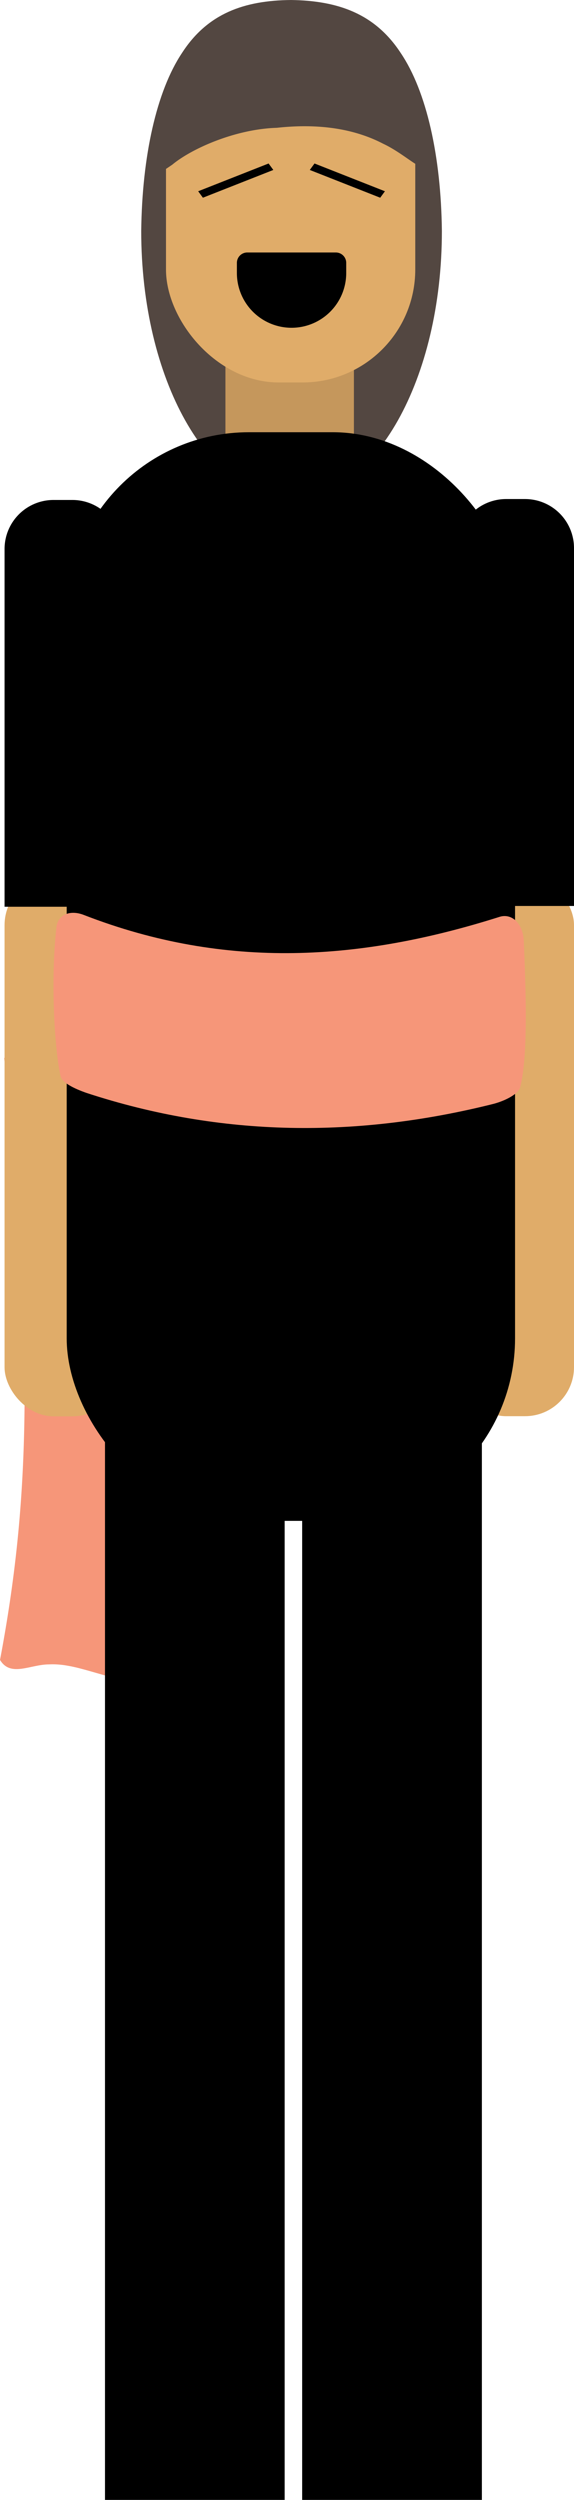 <svg id="female1" xmlns="http://www.w3.org/2000/svg" viewBox="0 0 252 1095.656">
<defs>
    <style>
      .f1-1 {
        fill: #534741;
      }

      .f1-1, .f1-4, .f1-5 {
        fill-rule: evenodd;
      }

      .f1-2 {
        fill: #e0ac69;
      }

      .f1-3 {
        fill: #c5975c;
      }

      .f1-4 {
        fill: #f69679;
      }
    </style>
  </defs>
  <path id="hairback" class="f1-1" d="M964.779,163.346c20.457,0.29,36.811,5.882,48.161,23.24,11.35,16.77,17.69,45.3,18.06,77.914,0.05,65.06-29.57,117.428-66,117.5-36.424-.071-66.057-52.443-66-117.5,0.373-32.593,6.693-61.174,17.92-77.972,11.245-17.385,27.4-22.987,47.859-23.182h0Z" transform="translate(-837 -163.344)"/>
  <rect id="rightarm" class="f1-2" x="200.72" y="383.906" width="51.28" height="236.781" rx="21.5" ry="21.5"/>
  <rect id="neck" class="f1-3" x="98.969" y="114.094" width="56.406" height="119.031" rx="21.5" ry="21.5"/>
  <rect id="head" class="f1-2" x="72.875" y="13.656" width="109.435" height="153.969" rx="49.495" ry="49.495"/>
  <path id="scarfbehind" class="f1-4" d="M838.831,626.993c19.3,3.654,32.13,3.833,44.642,3.843-0.065,46.543.078,93.581,0.873,137.639,0.938,44.5,2.529,86.013,8.661,131.638-8.457-1.83-14.927-4-20.355-5.393a65.948,65.948,0,0,0-7.5-1.581q-0.872-.123-1.717-0.2t-1.671-.123c-1.1-.055-2.178-0.055-3.237,0-8.2-.009-16.9,5.74-21.517-1.971,8.025-42.426,10.977-78.972,10.8-122.642-0.215-42.777-3.561-92.678-8.973-141.2h0Z" transform="translate(-837 -163.344)"/>
  <rect id="leftarm" class="f1-2" x="2" y="383.968" width="51.281" height="236.782" rx="21.5" ry="21.5"/>
  <rect id="torso" x="29.281" y="189.437" width="196.839" height="477.125" rx="80" ry="80"/>
  <path id="leftsleeve" d="M23.5,219.125h8.281a21.5,21.5,0,0,1,21.5,21.5V397.406a0,0,0,0,1,0,0H2a0,0,0,0,1,0,0V240.625A21.5,21.5,0,0,1,23.5,219.125Z"/>
  <path id="rightsleeve" d="M222.22,218.718h8.28a21.5,21.5,0,0,1,21.5,21.5V397.062a0,0,0,0,1,0,0H200.72a0,0,0,0,1,0,0V240.218A21.5,21.5,0,0,1,222.22,218.718Z"/>
  <path id="rightleg" d="M167.156,586h9.9a34.5,34.5,0,0,1,34.5,34.5v475.156a0,0,0,0,1,0,0h-78.9a0,0,0,0,1,0,0V620.5A34.5,34.5,0,0,1,167.156,586Z"/>
  <path id="leftleg" d="M80.594,586h9.875a34.5,34.5,0,0,1,34.5,34.5v475.156a0,0,0,0,1,0,0H46.094a0,0,0,0,1,0,0V620.5A34.5,34.5,0,0,1,80.594,586Z"/>
  <path id="lefteyebrow" class="f1-5" d="M1005.99,247.169L975.081,235l-2.074,2.834L1003.92,250Z" transform="translate(-837 -163.344)"/>
  <path id="righteyebrow" class="f1-5" d="M924.007,247.169L954.919,235l2.074,2.834L926.081,250Z" transform="translate(-837 -163.344)"/>
  <path id="mouth" d="M108.563,110.656h38.875A4.563,4.563,0,0,1,152,115.219v4.437a24,24,0,0,1-24,24h0a24,24,0,0,1-24-24v-4.438A4.563,4.563,0,0,1,108.563,110.656Z"/>
  <path id="hairfront" class="f1-1" d="M965.014,176c13.857,0.2,26.022,2.655,36.946,11.609,10.6,7.7,20.41,24.847,22.27,40.478,0.14,0.967.23,1.856,0.29,2.66,0.02,0.4.04,0.782,0.05,1.141s0,0.7-.01,1.013a6.226,6.226,0,0,1-.61,2.757c-0.7,1.169-1.95.987-3.68,0.046-3.44-1.942-8.87-6.47-15.09-9.382-12.847-6.669-28.481-8.94-46.637-6.965-18.146.548-37.358,9.068-45.9,16.154-0.576.391-1.116,0.762-1.622,1.1s-0.978.657-1.418,0.936a11.633,11.633,0,0,1-2.267,1.193c-1.271.442-2.087,0.068-2.518-1.4a11.686,11.686,0,0,1-.352-2.98q-0.015-.943.043-2.079c0.038-.756.1-1.575,0.189-2.451a100.79,100.79,0,0,1,2.286-12.89c4.691-19.1,12.525-27.854,22.347-33.624C939.205,177.651,951.228,176.827,965.014,176Z" transform="translate(-837 -163.344)"/>
  <path id="pinkband" class="f1-4" d="M873.864,564.373c62.789,24.317,122.058,19.887,182.256.867,5.58-1.893,10.47,2.933,10.82,10.322,1.33,29.894,1.46,52.328-1.57,64.3-0.76,2.84-6.08,5.766-11.61,7.261-59.724,14.971-119.261,14.729-178.867-4.8-5.527-1.945-10.593-4.493-11.264-7.224-2.664-11.483-4.508-41.987-1.856-65.341,0.651-5.794,6.266-7.709,12.091-5.383h0Z" transform="translate(-837 -163.344)"/>
</svg>
